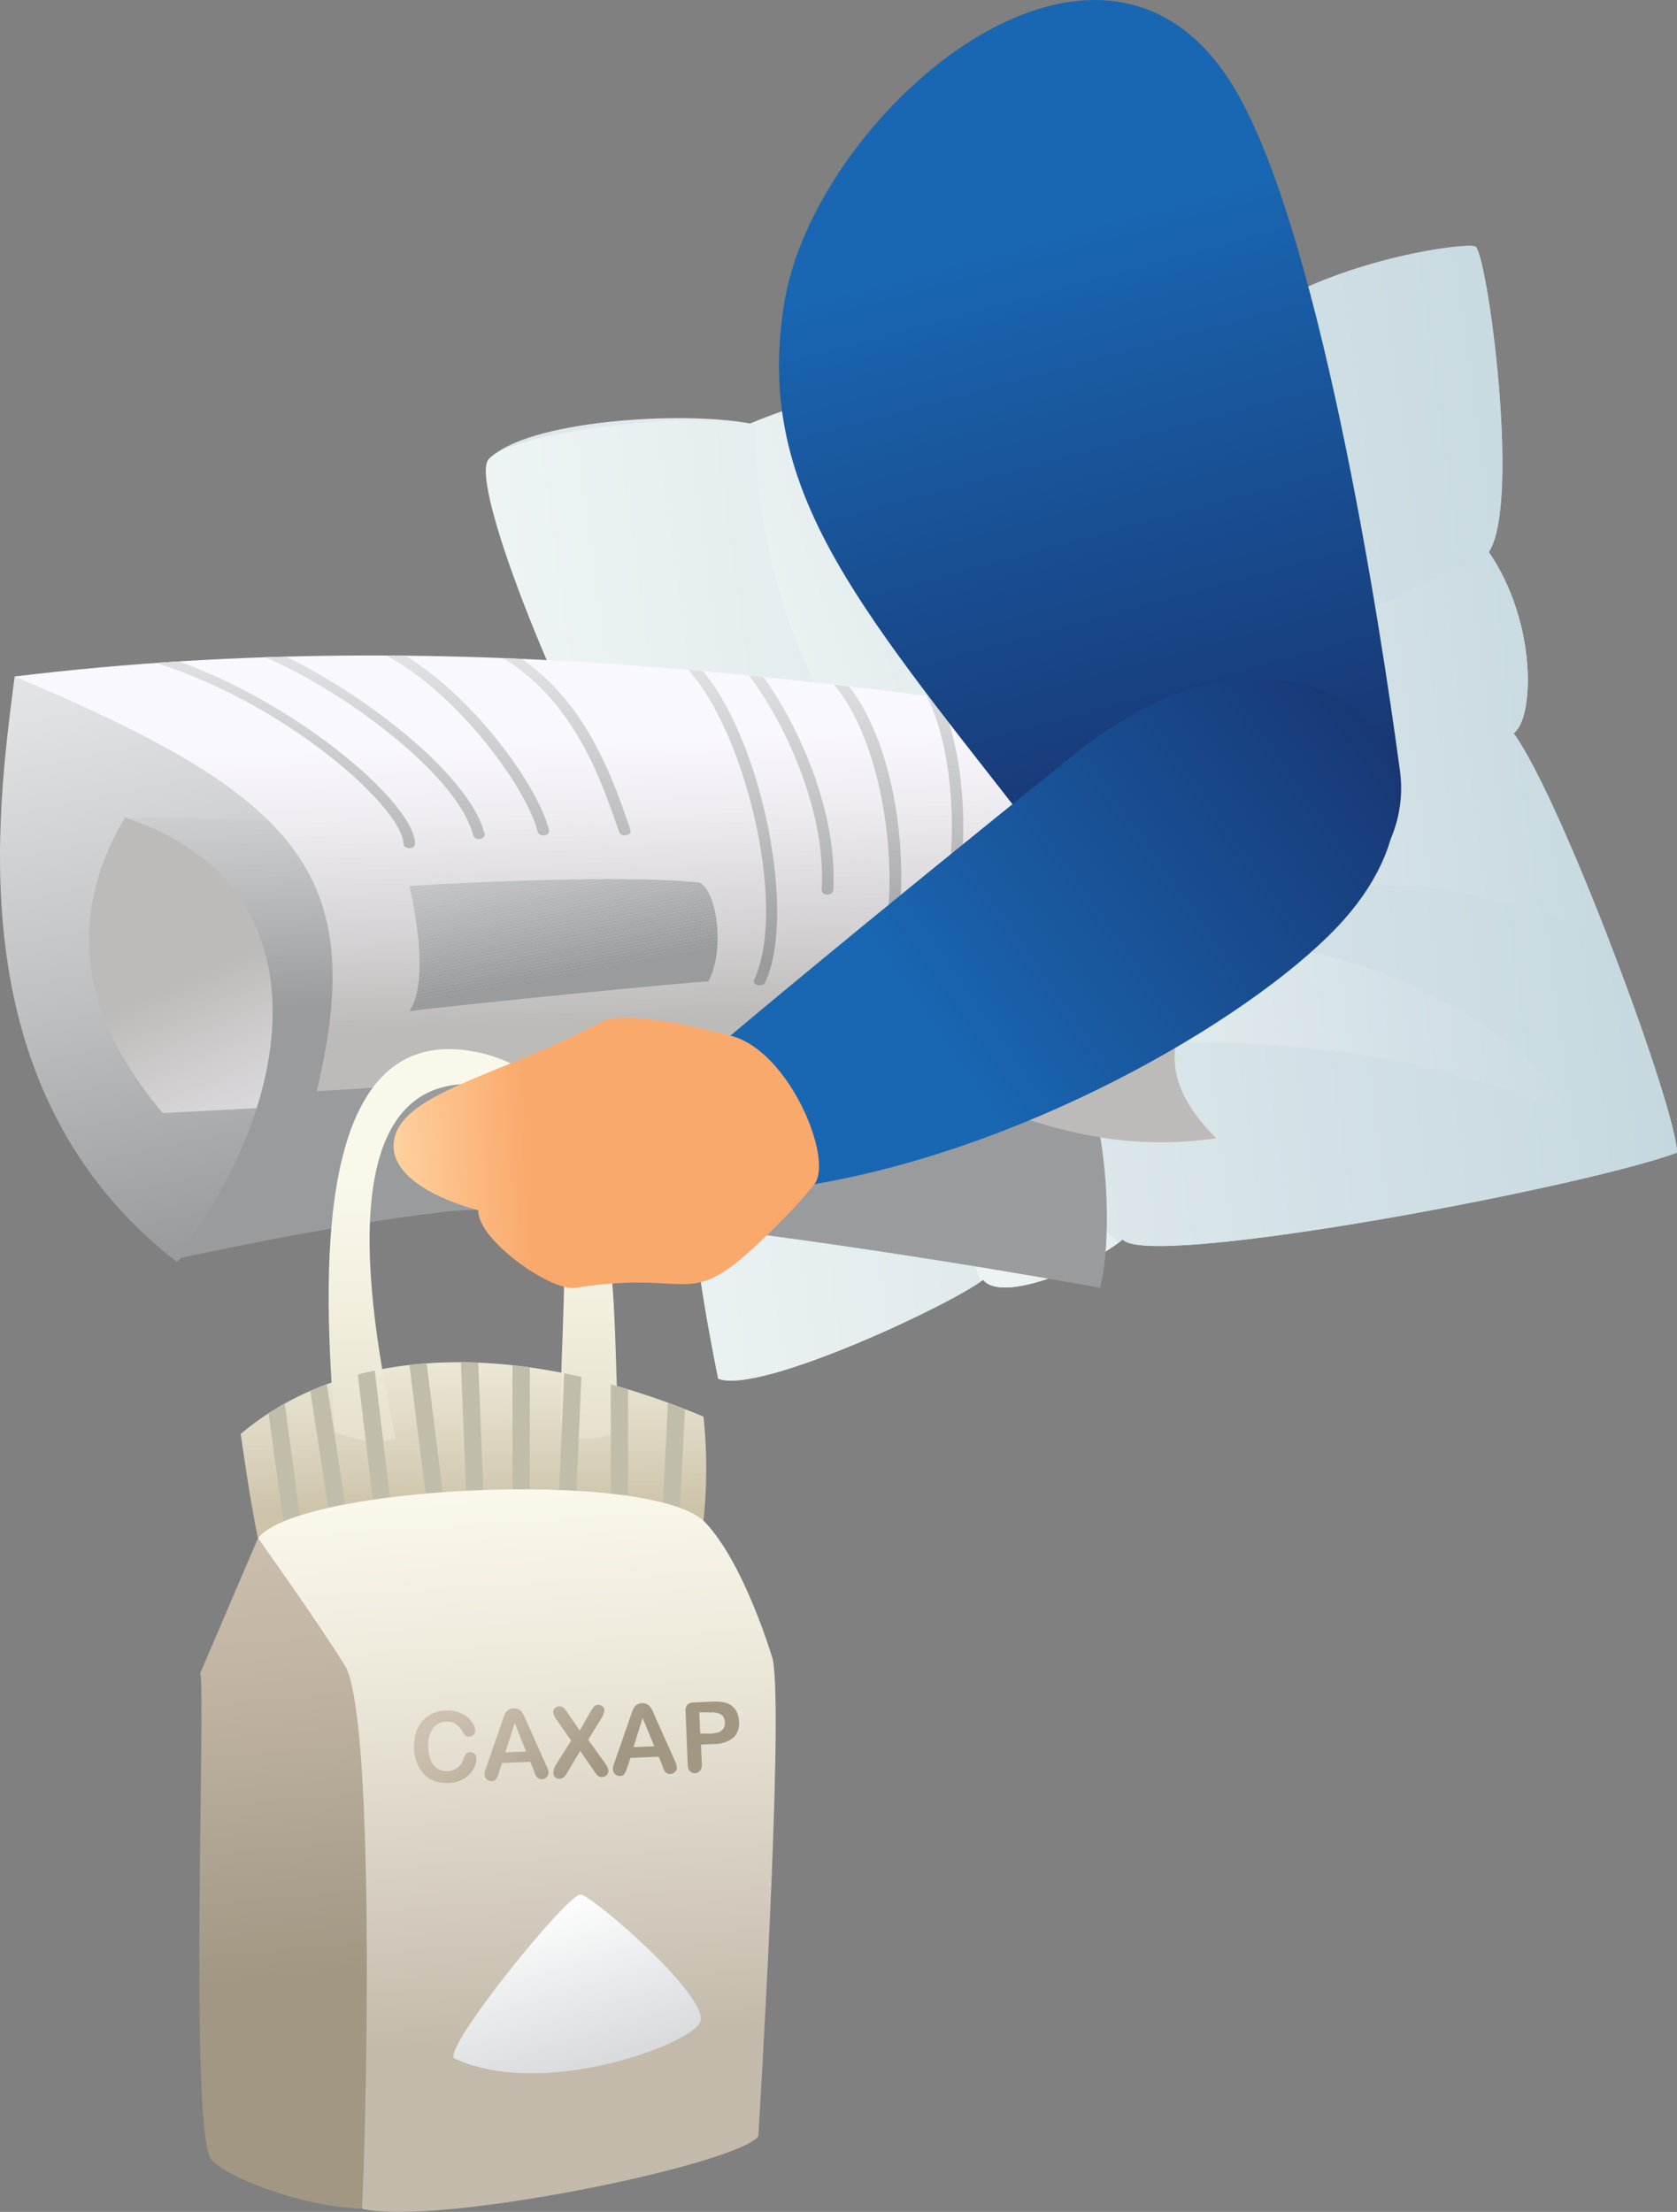 <svg xmlns="http://www.w3.org/2000/svg" xmlns:xlink="http://www.w3.org/1999/xlink" viewBox="0 0 169.42 223.42"><rect x="0" y="0" width="169.42" height="223.42" fill="#808080" stroke="none"/><defs><style>.cls-1{fill:url(#Безымянный_градиент_217);}.cls-2,.cls-75{fill:none;}.cls-3{fill:url(#Безымянный_градиент_216);}.cls-4{clip-path:url(#clip-path);}.cls-5{fill:url(#Безымянный_градиент_217-3);}.cls-6{fill:url(#Безымянный_градиент_217-4);}.cls-7{fill:url(#Безымянный_градиент_217-5);}.cls-8{fill:url(#Безымянный_градиент_708);}.cls-9{fill:url(#Безымянный_градиент_937);}.cls-10{fill:url(#Безымянный_градиент_708-2);}.cls-11{fill:url(#Безымянный_градиент_655);}.cls-12{clip-path:url(#clip-path-2);}.cls-13{clip-path:url(#clip-path-3);}.cls-14{fill:#c9cacc;}.cls-15{fill:#c8c9cb;}.cls-16{fill:#c7c8ca;}.cls-17{fill:#c6c7c9;}.cls-18{fill:#c5c5c8;}.cls-19{fill:#c3c4c7;}.cls-20{fill:#c2c3c6;}.cls-21{fill:#c1c2c5;}.cls-22{fill:#c0c1c4;}.cls-23{fill:#bfc0c3;}.cls-24{fill:#bebfc1;}.cls-25{fill:#bdbec0;}.cls-26{fill:#bcbdbf;}.cls-27{fill:#bbbcbe;}.cls-28{fill:#b9bbbd;}.cls-29{fill:#b8babc;}.cls-30{fill:#b7b8bb;}.cls-31{fill:#b6b7ba;}.cls-32{fill:#b5b6b8;}.cls-33{fill:#b4b5b7;}.cls-34{fill:#b2b4b6;}.cls-35{fill:#b1b3b5;}.cls-36{fill:#b0b2b4;}.cls-37{fill:#afb0b3;}.cls-38{fill:#aeafb2;}.cls-39{fill:#adaeb0;}.cls-40{fill:#abadaf;}.cls-41{fill:#aaacae;}.cls-42{fill:#a9abad;}.cls-43{fill:#a8a9ac;}.cls-44{fill:#a7a8aa;}.cls-45{fill:#a5a7a9;}.cls-46{fill:#a4a6a8;}.cls-47{fill:#a3a5a7;}.cls-48{fill:#a2a3a6;}.cls-49{fill:#a0a2a4;}.cls-50{fill:#9fa1a3;}.cls-51{fill:#9ea0a2;}.cls-52{fill:#9d9fa1;}.cls-53{fill:#9c9d9f;}.cls-54{fill:#9a9c9e;}.cls-55{fill:#999b9d;}.cls-56{clip-path:url(#clip-path-4);}.cls-57{fill:#cecfd1;}.cls-58{fill:#cdced0;}.cls-59{fill:#cccdcf;}.cls-60{fill:#cbccce;}.cls-61{fill:#cacbcd;}.cls-62{fill:url(#Безымянный_градиент_708-3);}.cls-63{fill:url(#Безымянный_градиент_708-4);}.cls-64{fill:url(#Безымянный_градиент_708-5);}.cls-65{fill:url(#Безымянный_градиент_708-6);}.cls-66{fill:url(#Безымянный_градиент_708-7);}.cls-67{fill:url(#Безымянный_градиент_708-8);}.cls-68{fill:url(#Безымянный_градиент_708-9);}.cls-69{fill:url(#Безымянный_градиент_708-10);}.cls-70{fill:url(#Безымянный_градиент_708-11);}.cls-71{fill:url(#Безымянный_градиент_1005);}.cls-72{fill:url(#Безымянный_градиент_310);}.cls-73{fill:url(#Безымянный_градиент_310-2);}.cls-74{clip-path:url(#clip-path-5);}.cls-75{stroke:#c0beaa;stroke-miterlimit:10;stroke-width:1.75px;}.cls-76{fill:url(#Безымянный_градиент_2642);}.cls-77{fill:url(#Безымянный_градиент_2722);}.cls-78{fill:url(#Безымянный_градиент_2642-2);}.cls-79{fill:url(#Безымянный_градиент_2642-3);}.cls-80{fill:url(#Безымянный_градиент_2642-4);}.cls-81{fill:url(#Безымянный_градиент_2642-5);}.cls-82{fill:url(#Безымянный_градиент_2642-6);}.cls-83{fill:url(#Безымянный_градиент_237);}.cls-84{fill:url(#Безымянный_градиент_159);}.cls-85{fill:url(#Безымянный_градиент_1005-2);}</style><linearGradient id="Безымянный_градиент_217" x1="1280.69" y1="-45.6" x2="1390.69" y2="-45.6" gradientTransform="translate(-1207.99 308.02) rotate(-7.77)" gradientUnits="userSpaceOnUse"><stop offset="0" stop-color="#ddf5f5"/><stop offset="0" stop-color="#eef4f4"/><stop offset="1" stop-color="#c6d8df"/></linearGradient><radialGradient id="Безымянный_градиент_216" cx="1308.03" cy="-72.18" r="62.53" gradientTransform="translate(-1207.99 308.02) rotate(-7.77)" xlink:href="#Безымянный_градиент_217"/><clipPath id="clip-path"><path class="cls-1" d="M49.38,46.38c2.25-2.56,17.78-4.68,26.4-3.6,16.74-5.67,34.86-5.32,52.07-11.62,8.35-5.09,20-6.68,21.18-6.27s4.66,25.91,1.38,30.87c4.94,7.24,4.56,16.89,2.5,18.3,4.86,6.68,16.46,37.86,16.51,42.37-9.68,3.58-53.47,11.81-56,8.77-3.3,2.71-12.18,6.5-14.1,4.06-2.85,2.32-22.58,11.67-26.77,10-1.76-8.79-2.67-15.45-2.34-17.19C66.5,119.73,64.79,90.6,64.59,85,57.46,74.09,47.29,48.75,49.38,46.38Z"/></clipPath><linearGradient id="Безымянный_градиент_217-3" x1="1317.99" y1="-30.97" x2="1388.98" y2="-30.97" xlink:href="#Безымянный_градиент_217"/><linearGradient id="Безымянный_градиент_217-4" x1="1299.99" y1="-66.03" x2="1381.22" y2="-80.88" xlink:href="#Безымянный_градиент_217"/><linearGradient id="Безымянный_градиент_217-5" x1="1303.35" y1="-62.81" x2="1300.07" y2="3.57" xlink:href="#Безымянный_градиент_217"/><linearGradient id="Безымянный_градиент_708" x1="8.37" y1="57.04" x2="22.83" y2="128.45" gradientUnits="userSpaceOnUse"><stop offset="0" stop-color="#ececef"/><stop offset="0.21" stop-color="#dfe0e2"/><stop offset="0.6" stop-color="#bebfc1"/><stop offset="0.96" stop-color="#999b9d"/></linearGradient><linearGradient id="Безымянный_градиент_937" x1="42.12" y1="127.88" x2="18.33" y2="74.97" gradientUnits="userSpaceOnUse"><stop offset="0" stop-color="#faf8ff"/><stop offset="0.16" stop-color="#efedf2"/><stop offset="0.45" stop-color="#d2d0d1"/><stop offset="0.62" stop-color="#bdbbb9"/></linearGradient><linearGradient id="Безымянный_градиент_708-2" x1="60.17" y1="64.8" x2="62.19" y2="101.64" xlink:href="#Безымянный_градиент_708"/><linearGradient id="Безымянный_градиент_655" x1="61.86" y1="59.66" x2="63.39" y2="104.92" gradientUnits="userSpaceOnUse"><stop offset="0.33" stop-color="#faf8ff"/><stop offset="0.49" stop-color="#efedf2"/><stop offset="0.78" stop-color="#d2d0d1"/><stop offset="0.96" stop-color="#bdbbb9"/></linearGradient><clipPath id="clip-path-2"><path class="cls-2" d="M115.22,73.08C87.08,69.63,47.8,62.72,1.48,68.33,30.21,80.42,37.24,88.2,32,110.22c24.62-1.3,41.62-5.61,56.87-2.16,9.8,2.22,19.35,9.07,34,6.91-3.51-3.46-5.27-7.34-3.51-11.23S129.88,86.9,115.22,73.08Z"/></clipPath><clipPath id="clip-path-3"><path class="cls-2" d="M41.35,89.49s2.34,9.33,0,12.65c5.27-.69,28.76-3,30.21-3,1.72-3.22.86-9.17-.9-10C61.28,88.2,41.35,89.49,41.35,89.49Z"/></clipPath><clipPath id="clip-path-4"><path class="cls-2" d="M96.13,103.17c3.26,1,14.43,4.66,17.34,5-.61-3.66,8.79-13,4.1-26.44a81.6,81.6,0,0,0-10.06-1.33,23.26,23.26,0,0,1-.82,18.7c-4-1.06-7.19-1.58-7.19-1.58C99.39,98.56,96.13,103.17,96.13,103.17Z"/></clipPath><linearGradient id="Безымянный_градиент_708-3" x1="26.57" y1="58.94" x2="25.48" y2="97.3" xlink:href="#Безымянный_градиент_708"/><linearGradient id="Безымянный_градиент_708-4" x1="37.26" y1="59.12" x2="36.17" y2="97.58" xlink:href="#Безымянный_градиент_708"/><linearGradient id="Безымянный_градиент_708-5" x1="46.29" y1="59.27" x2="45.19" y2="97.81" xlink:href="#Безымянный_градиент_708"/><linearGradient id="Безымянный_градиент_708-6" x1="56.18" y1="59.45" x2="55.08" y2="98.04" xlink:href="#Безымянный_градиент_708"/><linearGradient id="Безымянный_градиент_708-7" x1="73.08" y1="59.78" x2="71.98" y2="98.5" xlink:href="#Безымянный_градиент_708"/><linearGradient id="Безымянный_градиент_708-8" x1="79.63" y1="59.91" x2="78.53" y2="98.61" xlink:href="#Безымянный_градиент_708"/><linearGradient id="Безымянный_градиент_708-9" x1="87.88" y1="60.06" x2="86.78" y2="98.83" xlink:href="#Безымянный_градиент_708"/><linearGradient id="Безымянный_градиент_708-10" x1="95.02" y1="60.2" x2="93.92" y2="99.01" xlink:href="#Безымянный_градиент_708"/><linearGradient id="Безымянный_градиент_708-11" x1="101.61" y1="60.35" x2="100.5" y2="99.11" xlink:href="#Безымянный_градиент_708"/><linearGradient id="Безымянный_градиент_1005" x1="97.75" y1="6.74" x2="118.2" y2="82.32" gradientUnits="userSpaceOnUse"><stop offset="0.22" stop-color="#1967b3"/><stop offset="1" stop-color="#183773"/></linearGradient><linearGradient id="Безымянный_градиент_310" x1="47.57" y1="116.39" x2="47.87" y2="154.12" gradientUnits="userSpaceOnUse"><stop offset="0.33" stop-color="#faf8eb"/><stop offset="0.5" stop-color="#f1eede"/><stop offset="0.8" stop-color="#dad3bd"/><stop offset="0.96" stop-color="#cdc3a9"/></linearGradient><linearGradient id="Безымянный_градиент_310-2" x1="47.63" y1="91.73" x2="48.29" y2="174.68" xlink:href="#Безымянный_градиент_310"/><clipPath id="clip-path-5"><path class="cls-2" d="M24.32,144.84c1.16,8.18,1.75,10.52,1.75,10.52,13.43-2.34,33.29-4.68,45-1.76a50.32,50.32,0,0,0,0-10.51C52.94,135.5,35.41,135.5,24.32,144.84Z"/></clipPath><linearGradient id="Безымянный_градиент_2642" x1="22.89" y1="125.26" x2="29.9" y2="201.92" gradientUnits="userSpaceOnUse"><stop offset="0.33" stop-color="#cfc1b1"/><stop offset="0.56" stop-color="#c2b5a4"/><stop offset="0.97" stop-color="#a19783"/></linearGradient><linearGradient id="Безымянный_градиент_2722" x1="51.44" y1="150.81" x2="54.88" y2="206.05" gradientUnits="userSpaceOnUse"><stop offset="0" stop-color="#faf8eb"/><stop offset="0.27" stop-color="#efecde"/><stop offset="0.77" stop-color="#d2cbbd"/><stop offset="1" stop-color="#c3baab"/></linearGradient><linearGradient id="Безымянный_градиент_2642-2" x1="37.98" y1="169.12" x2="54.24" y2="185.83" xlink:href="#Безымянный_градиент_2642"/><linearGradient id="Безымянный_градиент_2642-3" x1="41.05" y1="166.14" x2="57.31" y2="182.84" xlink:href="#Безымянный_градиент_2642"/><linearGradient id="Безымянный_градиент_2642-4" x1="45.12" y1="162.17" x2="61.38" y2="178.88" xlink:href="#Безымянный_градиент_2642"/><linearGradient id="Безымянный_градиент_2642-5" x1="47.97" y1="159.4" x2="64.23" y2="176.1" xlink:href="#Безымянный_градиент_2642"/><linearGradient id="Безымянный_градиент_2642-6" x1="52.13" y1="155.35" x2="68.38" y2="172.06" xlink:href="#Безымянный_градиент_2642"/><linearGradient id="Безымянный_градиент_237" x1="54.18" y1="192.02" x2="59.45" y2="209.52" gradientUnits="userSpaceOnUse"><stop offset="0" stop-color="#fff"/><stop offset="1" stop-color="#d7d9db"/></linearGradient><linearGradient id="Безымянный_градиент_159" x1="-3527.09" y1="4623.64" x2="-3512.5" y2="4582.99" gradientTransform="matrix(0.38, 0.93, -0.93, 0.38, 5650.65, 1650.75)" gradientUnits="userSpaceOnUse"><stop offset="0.64" stop-color="#ffd7a5"/><stop offset="1" stop-color="#faa96c"/></linearGradient><linearGradient id="Безымянный_градиент_1005-2" x1="80.41" y1="114.32" x2="140.43" y2="72.53" xlink:href="#Безымянный_градиент_1005"/></defs><g id="Слой_2" data-name="Слой 2"><g id="Слой_2-2" data-name="Слой 2"><path class="cls-3" d="M49.38,46.38c3.77-3.9,19.44-4.91,26.4-3.6,17.62-7.48,41.66-5.11,52.07-11.62,9-4.61,20-6.68,21.18-6.27s4.66,25.91,1.38,30.87c4.94,7.24,4.56,16.89,2.5,18.3,4.86,6.68,16.46,37.86,16.51,42.37-9.68,3.58-53.47,11.81-56,8.77-3.3,2.71-12.18,6.5-14.1,4.06-2.85,2.32-22.58,11.67-26.77,10-1.76-8.79-2.67-15.45-2.34-17.19C66.5,119.73,64.79,90.6,64.59,85,57.46,74.09,47.18,48.65,49.38,46.38Z"/><path class="cls-1" d="M49.38,46.38c2.25-2.56,17.78-4.68,26.4-3.6,16.74-5.67,34.86-5.32,52.07-11.62,8.35-5.09,20-6.68,21.18-6.27s4.66,25.91,1.38,30.87c4.94,7.24,4.56,16.89,2.5,18.3,4.86,6.68,16.46,37.86,16.51,42.37-9.68,3.58-53.47,11.81-56,8.77-3.3,2.71-12.18,6.5-14.1,4.06-2.85,2.32-22.58,11.67-26.77,10-1.76-8.79-2.67-15.45-2.34-17.19C66.5,119.73,64.79,90.6,64.59,85,57.46,74.09,47.29,48.75,49.38,46.38Z"/><g class="cls-4"><path class="cls-5" d="M157,54c-10.4,2.84-43.1,15.77-45.46,39.81C86.39,104,99.2,131.66,101.87,134.68c.21.24,1.47-.29,3.13-1.86.89-.84,15.25-1.69,13.75-2.7-6.22-4.24-16.65-14.06-15.45-22.18,5.8-3,31.46-5.42,54.82,4.38-4.13-9.6-23.94-18.19-36.22-17.09,16.79-13.58,43.06.91,43.06.91Z"/><path class="cls-6" d="M76.28,38.2c.15-1.09-3.34,31.45,20.6,47.46,4.38-17.55,11.19-26.39,14.38-25.41s1.31,13.27,4.43,12.76,15.85-33.31,14.36-43.28S76.28,38.2,76.28,38.2Z"/><path class="cls-7" d="M61.24,89.39c5.59-8.67,22.81-8.76,30.51-3-13.27,5.19-12.93,21.18-12.14,24.35s-7,10.44-11.54,12.2S61.39,90.5,61.39,90.5Z"/></g><path class="cls-8" d="M17.89,127.49C-4.38,110.22-.28,82.15,1.48,68.33,29,72.65,44.86,97.26,17.89,127.49Z"/><path class="cls-9" d="M16.43,112.43c-4.4-5.34-12-16-3.81-29.85,18.17,2.16,31.66,4.75,31.66,4.75l-5.52,23.93Z"/><path class="cls-10" d="M108.77,107.2c3.52,6.47,3.52,19,2.35,22.88-16.42-3-54.34-9-66.06-7.69s-27.43,4.81-27.43,4.81c12-15,16.1-37.71-5-44.62,25.8,0,93.22,4.32,93.22,4.32Z"/><path class="cls-11" d="M115.22,73.08C87.08,69.63,47.8,62.72,1.48,68.33,30.21,80.42,37.24,88.2,32,110.22c24.62-1.3,41.62-5.61,56.87-2.16,9.8,2.22,19.35,9.07,34,6.91-3.51-3.46-5.27-7.34-3.51-11.23S129.88,86.9,115.22,73.08Z"/><g class="cls-12"><g class="cls-13"><polygon class="cls-14" points="41.62 88.2 41.35 88.25 41.35 88.2 41.62 88.2"/><polygon class="cls-15" points="43.35 88.2 41.35 88.56 41.35 88.25 41.62 88.2 43.35 88.2"/><polygon class="cls-16" points="45.09 88.2 41.35 88.87 41.35 88.56 43.35 88.2 45.09 88.2"/><polygon class="cls-17" points="46.83 88.2 41.35 89.19 41.35 88.87 45.09 88.2 46.83 88.2"/><polygon class="cls-18" points="48.56 88.2 41.35 89.5 41.35 89.19 46.83 88.2 48.56 88.2"/><polygon class="cls-19" points="50.3 88.2 41.35 89.82 41.35 89.5 48.56 88.2 50.3 88.2"/><polygon class="cls-20" points="52.03 88.2 41.35 90.13 41.35 89.82 50.3 88.2 52.03 88.2"/><polygon class="cls-21" points="53.77 88.2 41.35 90.44 41.35 90.13 52.03 88.2 53.77 88.2"/><polygon class="cls-22" points="55.51 88.2 41.35 90.76 41.35 90.44 53.77 88.2 55.51 88.2"/><polygon class="cls-23" points="57.24 88.2 41.35 91.07 41.35 90.76 55.51 88.2 57.24 88.2"/><polygon class="cls-24" points="58.98 88.2 41.35 91.39 41.35 91.07 57.24 88.2 58.98 88.2"/><polygon class="cls-25" points="60.72 88.2 41.35 91.7 41.35 91.39 58.98 88.2 60.72 88.2"/><polygon class="cls-26" points="62.45 88.2 41.35 92.02 41.35 91.7 60.72 88.2 62.45 88.2"/><polygon class="cls-27" points="64.19 88.2 41.35 92.33 41.35 92.02 62.45 88.2 64.19 88.2"/><polygon class="cls-28" points="65.92 88.2 41.35 92.64 41.35 92.33 64.19 88.2 65.92 88.2"/><polygon class="cls-29" points="67.66 88.2 41.35 92.96 41.35 92.64 65.92 88.2 67.66 88.2"/><polygon class="cls-30" points="69.4 88.2 41.35 93.27 41.35 92.96 67.66 88.2 69.4 88.2"/><polygon class="cls-31" points="71.13 88.2 41.35 93.59 41.35 93.27 69.4 88.2 71.13 88.2"/><polygon class="cls-32" points="72.87 88.2 41.35 93.9 41.35 93.59 71.13 88.2 72.87 88.2"/><polygon class="cls-33" points="73.05 88.2 73.14 88.46 41.35 94.22 41.35 93.9 72.87 88.2 73.05 88.2"/><polygon class="cls-34" points="73.14 88.46 73.24 88.76 41.35 94.53 41.35 94.22 73.14 88.46"/><polygon class="cls-35" points="73.24 88.76 73.28 88.89 73.28 89.06 41.35 94.84 41.35 94.53 73.24 88.76"/><polygon class="cls-36" points="73.28 89.38 41.35 95.16 41.35 94.84 73.28 89.06 73.28 89.38"/><polygon class="cls-37" points="73.28 89.69 41.35 95.47 41.35 95.16 73.28 89.38 73.28 89.69"/><polygon class="cls-38" points="73.28 90.01 41.35 95.79 41.35 95.47 73.28 89.69 73.28 90.01"/><polygon class="cls-39" points="73.28 90.32 41.35 96.1 41.35 95.79 73.28 90.01 73.28 90.32"/><polygon class="cls-40" points="73.28 90.64 41.35 96.42 41.35 96.1 73.28 90.32 73.28 90.64"/><polygon class="cls-41" points="73.28 90.95 41.35 96.73 41.35 96.42 73.28 90.64 73.28 90.95"/><polygon class="cls-42" points="73.28 91.27 41.35 97.04 41.35 96.73 73.28 90.95 73.28 91.27"/><polygon class="cls-43" points="73.28 91.58 41.35 97.36 41.35 97.04 73.28 91.27 73.28 91.58"/><polygon class="cls-44" points="73.28 91.89 41.35 97.67 41.35 97.36 73.28 91.58 73.28 91.89"/><polygon class="cls-45" points="73.28 92.21 41.35 97.99 41.35 97.67 73.28 91.89 73.28 92.21"/><polygon class="cls-46" points="73.28 92.52 41.35 98.3 41.35 97.99 73.28 92.21 73.28 92.52"/><polygon class="cls-47" points="73.28 92.84 41.35 98.61 41.35 98.3 73.28 92.52 73.28 92.84"/><polygon class="cls-48" points="73.28 93.15 41.35 98.93 41.35 98.61 73.28 92.84 73.28 93.15"/><polygon class="cls-49" points="73.28 93.46 41.35 99.24 41.35 98.93 73.28 93.15 73.28 93.46"/><polygon class="cls-50" points="73.28 93.78 41.35 99.56 41.35 99.24 73.28 93.46 73.28 93.78"/><polygon class="cls-51" points="73.28 94.09 41.35 99.87 41.35 99.56 73.28 93.78 73.28 94.09"/><polygon class="cls-52" points="73.28 94.41 41.35 100.19 41.35 99.87 73.28 94.09 73.28 94.41"/><polygon class="cls-53" points="73.28 94.72 41.35 100.5 41.35 100.19 73.28 94.41 73.28 94.72"/><polygon class="cls-54" points="73.28 95.03 41.35 100.81 41.35 100.5 73.28 94.72 73.28 95.03"/><polygon class="cls-55" points="73.28 95.35 41.35 101.13 41.35 100.81 73.28 95.03 73.28 95.35"/><polygon class="cls-55" points="41.35 101.13 73.28 95.35 73.28 102.14 41.35 102.14 41.35 101.13"/></g><g class="cls-56"><polygon class="cls-57" points="122.26 80.52 119.05 80.39 122.26 80.39 122.26 80.52"/><polygon class="cls-58" points="122.26 80.94 109.24 80.39 119.05 80.39 122.26 80.52 122.26 80.94"/><polygon class="cls-59" points="122.26 81.35 99.43 80.39 109.24 80.39 122.26 80.94 122.26 81.35"/><polygon class="cls-60" points="122.26 81.77 96.7 80.69 96.73 80.39 99.43 80.39 122.26 81.35 122.26 81.77"/><polygon class="cls-61" points="122.26 82.18 96.67 81.1 96.7 80.69 122.26 81.77 122.26 82.18"/><polygon class="cls-14" points="122.26 82.6 96.64 81.51 96.67 81.1 122.26 82.18 122.26 82.6"/><polygon class="cls-15" points="122.26 83.01 96.61 81.93 96.64 81.51 122.26 82.6 122.26 83.01"/><polygon class="cls-16" points="122.26 83.42 96.58 82.34 96.61 81.93 122.26 83.01 122.26 83.42"/><polygon class="cls-17" points="122.26 83.84 96.54 82.75 96.58 82.34 122.26 83.42 122.26 83.84"/><polygon class="cls-18" points="122.26 84.25 96.51 83.17 96.54 82.75 122.26 83.84 122.26 84.25"/><polygon class="cls-19" points="122.26 84.67 96.48 83.58 96.51 83.17 122.26 84.25 122.26 84.67"/><polygon class="cls-20" points="122.26 85.08 96.45 83.99 96.48 83.58 122.26 84.67 122.26 85.08"/><polygon class="cls-21" points="122.26 85.5 96.42 84.41 96.45 83.99 122.26 85.08 122.26 85.5"/><polygon class="cls-22" points="122.26 85.91 96.38 84.82 96.42 84.41 122.26 85.5 122.26 85.91"/><polygon class="cls-23" points="122.26 86.33 96.35 85.23 96.38 84.82 122.26 85.91 122.26 86.33"/><polygon class="cls-24" points="122.26 86.74 96.32 85.65 96.35 85.23 122.26 86.33 122.26 86.74"/><polygon class="cls-25" points="122.26 87.16 96.29 86.06 96.32 85.65 122.26 86.74 122.26 87.16"/><polygon class="cls-26" points="122.26 87.57 96.25 86.47 96.29 86.06 122.26 87.16 122.26 87.57"/><polygon class="cls-27" points="122.26 87.98 96.22 86.89 96.25 86.47 122.26 87.57 122.26 87.98"/><polygon class="cls-28" points="122.26 88.4 96.19 87.3 96.22 86.89 122.26 87.98 122.26 88.4"/><polygon class="cls-29" points="122.26 88.81 96.16 87.71 96.19 87.3 122.26 88.4 122.26 88.81"/><polygon class="cls-30" points="122.26 89.23 96.13 88.13 96.13 88.1 96.16 87.71 122.26 88.81 122.26 89.23"/><polygon class="cls-31" points="122.26 89.64 96.13 88.54 96.13 88.13 122.26 89.23 122.26 89.64"/><polygon class="cls-32" points="122.26 90.06 96.13 88.95 96.13 88.54 122.26 89.64 122.26 90.06"/><polygon class="cls-33" points="122.26 90.47 96.13 89.37 96.13 88.95 122.26 90.06 122.26 90.47"/><polygon class="cls-34" points="122.26 90.89 96.13 89.78 96.13 89.37 122.26 90.47 122.26 90.89"/><polygon class="cls-35" points="122.26 91.3 96.13 90.2 96.13 89.78 122.26 90.89 122.26 91.3"/><polygon class="cls-36" points="122.26 91.72 96.13 90.61 96.13 90.2 122.26 91.3 122.26 91.72"/><polygon class="cls-37" points="122.26 92.13 96.13 91.03 96.13 90.61 122.26 91.72 122.26 92.13"/><polygon class="cls-38" points="122.26 92.55 96.13 91.44 96.13 91.03 122.26 92.13 122.26 92.55"/><polygon class="cls-39" points="122.26 92.96 96.13 91.86 96.13 91.44 122.26 92.55 122.26 92.96"/><polygon class="cls-40" points="122.26 93.37 96.13 92.27 96.13 91.86 122.26 92.96 122.26 93.37"/><polygon class="cls-41" points="122.26 93.79 96.13 92.68 96.13 92.27 122.26 93.37 122.26 93.79"/><polygon class="cls-42" points="122.26 94.2 96.13 93.1 96.13 92.68 122.26 93.79 122.26 94.2"/><polygon class="cls-43" points="122.26 94.62 96.13 93.51 96.13 93.1 122.26 94.2 122.26 94.62"/><polygon class="cls-44" points="122.26 95.03 96.13 93.93 96.13 93.51 122.26 94.62 122.26 95.03"/><polygon class="cls-45" points="122.26 95.45 96.13 94.34 96.13 93.93 122.26 95.03 122.26 95.45"/><polygon class="cls-46" points="122.26 95.86 96.13 94.76 96.13 94.34 122.26 95.45 122.26 95.86"/><polygon class="cls-47" points="122.26 96.28 96.13 95.17 96.13 94.76 122.26 95.86 122.26 96.28"/><polygon class="cls-48" points="122.26 96.69 96.13 95.59 96.13 95.17 122.26 96.28 122.26 96.69"/><polygon class="cls-49" points="122.26 97.11 96.13 96 96.13 95.59 122.26 96.69 122.26 97.11"/><polygon class="cls-50" points="122.26 97.52 96.13 96.42 96.13 96 122.26 97.11 122.26 97.52"/><polygon class="cls-51" points="122.26 97.93 96.13 96.83 96.13 96.42 122.26 97.52 122.26 97.93"/><polygon class="cls-52" points="122.26 98.35 96.13 97.24 96.13 96.83 122.26 97.93 122.26 98.35"/><polygon class="cls-53" points="122.26 98.76 96.13 97.66 96.13 97.24 122.26 98.35 122.26 98.76"/><polygon class="cls-54" points="122.26 99.18 96.13 98.07 96.13 97.66 122.26 98.76 122.26 99.18"/><polygon class="cls-55" points="122.26 99.59 96.13 98.49 96.13 98.07 122.26 99.18 122.26 99.59"/><polygon class="cls-55" points="96.13 98.49 122.26 99.59 122.26 108.16 96.13 108.16 96.13 98.49"/></g><path class="cls-62" d="M41.35,85.67c-.33,0-.59-.19-.59-.43,0-1.75-3.21-5.85-9.35-10.28-6.58-4.75-14.12-8.11-20.68-9.23-.32,0-.51-.28-.44-.51a.61.61,0,0,1,.7-.33c15.09,2.57,30.94,15.73,30.94,20.35C41.93,85.48,41.67,85.67,41.35,85.67Z"/><path class="cls-63" d="M48.38,84.74a.56.56,0,0,1-.57-.35c-1.68-6.58-15-16-22.8-18.69-.3-.1-.42-.35-.29-.57a.69.69,0,0,1,.78-.21c8,2.75,21.72,12.49,23.46,19.31.06.24-.15.46-.47.51Z"/><path class="cls-64" d="M54.89,84.38a.55.55,0,0,1-.57-.35c-1.12-4.7-9.57-16.15-17.74-18.87-.3-.09-.43-.35-.3-.57a.7.7,0,0,1,.78-.21c8.64,2.86,17.23,14.52,18.41,19.5.06.23-.16.46-.47.5Z"/><path class="cls-65" d="M63.13,84.38a.58.58,0,0,1-.57-.32l-.33-.93c-1.75-5-5-14.32-14.13-18-.28-.11-.39-.38-.23-.59a.7.7,0,0,1,.79-.17c9.58,3.84,12.91,13.39,14.71,18.52.11.33.22.64.32.93s-.1.47-.41.53Z"/><path class="cls-66" d="M76.75,99.52l-.19,0c-.31-.08-.47-.32-.37-.55,3.89-8.4-2.3-30.47-9.32-33.26-.29-.11-.4-.37-.24-.58a.7.7,0,0,1,.79-.18c8.09,3.21,13.66,26.12,9.88,34.3A.59.59,0,0,1,76.75,99.52Z"/><path class="cls-67" d="M83.56,90.36h0c-.32,0-.57-.22-.55-.46.55-9-4.93-19.33-8.81-23.44a.37.37,0,0,1,.15-.6.72.72,0,0,1,.82.11c4,4.21,9.58,14.74,9,24A.55.55,0,0,1,83.56,90.36Z"/><path class="cls-68" d="M88.25,100.72a.69.69,0,0,1-.2,0c-.31-.08-.46-.33-.35-.55,4.18-8.36,2-25.46-3.94-31.55a.37.37,0,0,1,.13-.61.76.76,0,0,1,.82.1C91.5,75,92.79,92.45,88.8,100.44A.62.62,0,0,1,88.25,100.72Z"/><path class="cls-69" d="M92.35,101.58a.65.65,0,0,1-.27,0c-.28-.11-.39-.37-.24-.58,5.75-8.06,5.78-27.31,0-33.23a.36.36,0,0,1,.13-.6.74.74,0,0,1,.82.1c6,6.24,6.07,25.69,0,34.13A.61.61,0,0,1,92.35,101.58Z"/><path class="cls-70" d="M102.91,95.11h-.06c-.32,0-.56-.23-.52-.47,1.21-8.52-.11-20.68-4-25.2a.38.38,0,0,1,.18-.6.74.74,0,0,1,.81.14c4,4.67,5.43,17.09,4.19,25.75A.55.55,0,0,1,102.91,95.11Z"/></g><path class="cls-71" d="M124,7.79c9.08,13.48,15.54,55.92,17.44,70.14s-20.67,27-37.9,4.91S76.13,49.1,79.26,30.43,110.22-12.75,124,7.79Z"/><path class="cls-72" d="M24.32,144.84c1.16,8.18,1.75,10.52,1.75,10.52,13.43-2.34,33.29-4.68,45-1.76a50.32,50.32,0,0,0,0-10.51C52.94,135.5,35.41,135.5,24.32,144.84Z"/><path class="cls-73" d="M33.82,144.62c-.76-11.47-3.48-41.51,13.93-38.43s13.43,31.54,15,38.43c-4.42,1.53-6,0-6,0-.75-11.47,4-34.74-9-35.12-15.83-.46-9.31,28.06-7.8,35.8C37.63,146.23,33.82,144.62,33.82,144.62Z"/><g class="cls-74"><line class="cls-75" x1="27.82" y1="141.34" x2="29.57" y2="154.19"/><line class="cls-75" x1="31.91" y1="138.42" x2="34.25" y2="153.6"/><line class="cls-75" x1="36.87" y1="137.54" x2="38.63" y2="152.14"/><line class="cls-75" x1="42.13" y1="136.96" x2="43.88" y2="150.97"/><line class="cls-75" x1="47.39" y1="136.37" x2="47.97" y2="150.97"/><line class="cls-75" x1="52.65" y1="136.37" x2="52.65" y2="150.97"/><line class="cls-75" x1="57.9" y1="138.12" x2="57.32" y2="151.56"/><line class="cls-75" x1="62.58" y1="138.71" x2="62.58" y2="150.97"/><line class="cls-75" x1="68.42" y1="140.46" x2="67.83" y2="152.14"/></g><path class="cls-76" d="M20.23,169c.58,1.9-1.17,46.89,1.17,49.2s10.51,4.88,15.18,4.88c1.76-1.15,2.34-55.53,0-57s-10.51-10.72-10.51-10.72Z"/><path class="cls-77" d="M36.58,223.11c.59-12.85,1.17-50.23-1.75-54.9s-8.76-12.85-8.76-12.85c4.09-5.26,39.13-7,45-1.76,4.08,4.09,7,14,7,14,1.16,5.84-1.46,48.19-1.46,48.19C74.26,218.73,44.18,224.87,36.58,223.11Z"/><path class="cls-78" d="M48.12,177.64a1.88,1.88,0,0,1-.14.73,2.71,2.71,0,0,1-1.37,1.43,3.25,3.25,0,0,1-1.27.29,4.72,4.72,0,0,1-1-.07,3,3,0,0,1-.84-.29,3,3,0,0,1-.7-.56,3.41,3.41,0,0,1-.5-.72,3.33,3.33,0,0,1-.33-.86,4.46,4.46,0,0,1-.14-1,4.57,4.57,0,0,1,.18-1.52,3.12,3.12,0,0,1,1.71-2,3.59,3.59,0,0,1,1.31-.3,3.3,3.3,0,0,1,1.53.28,2.81,2.81,0,0,1,1.05.8,1.71,1.71,0,0,1,.4.93.66.66,0,0,1-.16.44.53.53,0,0,1-.41.2.56.56,0,0,1-.41-.11,1.69,1.69,0,0,1-.32-.43,2.14,2.14,0,0,0-.69-.76,1.66,1.66,0,0,0-.94-.22,1.64,1.64,0,0,0-1.36.72,3,3,0,0,0-.45,1.91,3.47,3.47,0,0,0,.29,1.36,1.69,1.69,0,0,0,.68.78,1.75,1.75,0,0,0,1,.23,1.72,1.72,0,0,0,1-.35,1.76,1.76,0,0,0,.6-.91,1.8,1.8,0,0,1,.21-.46.53.53,0,0,1,.42-.2.67.67,0,0,1,.45.16A.65.65,0,0,1,48.12,177.64Z"/><path class="cls-79" d="M53.94,178.83l-.37-.87-2.85.11-.3.92a3.31,3.31,0,0,1-.31.72.49.49,0,0,1-.44.2.7.7,0,0,1-.49-.17.63.63,0,0,1-.22-.44,1,1,0,0,1,0-.3,2.93,2.93,0,0,1,.14-.43l1.61-4.63c0-.13.1-.29.16-.48a2.6,2.6,0,0,1,.22-.47.89.89,0,0,1,.31-.3.88.88,0,0,1,.48-.13,1,1,0,0,1,.5.09.89.89,0,0,1,.33.27,1.79,1.79,0,0,1,.22.38c.07.13.14.31.24.53l2,4.46a2.32,2.32,0,0,1,.25.74.61.61,0,0,1-.19.45.64.64,0,0,1-1,0,1.23,1.23,0,0,1-.18-.3ZM51.05,177l2.1-.08L52,174.05Z"/><path class="cls-80" d="M56.22,178.17l1.48-2.36-1.4-2a2.62,2.62,0,0,1-.3-.5.86.86,0,0,1-.11-.4.48.48,0,0,1,.16-.37.67.67,0,0,1,.43-.18.6.6,0,0,1,.47.16,4,4,0,0,1,.49.63l1.12,1.66,1-1.75.23-.38.17-.26a.74.74,0,0,1,.2-.16,1,1,0,0,1,.26-.06.59.59,0,0,1,.44.15.5.5,0,0,1,.19.37,1.78,1.78,0,0,1-.33.89l-1.3,2.12L61.05,178a5.08,5.08,0,0,1,.31.49.93.93,0,0,1,.1.37.48.48,0,0,1-.07.31.54.54,0,0,1-.22.23.68.68,0,0,1-.33.1.71.71,0,0,1-.34-.07.76.76,0,0,1-.23-.2c-.07-.08-.18-.24-.34-.47l-1.32-1.9-1.23,2.06-.2.34a.9.9,0,0,1-.15.19.51.51,0,0,1-.21.15.82.82,0,0,1-.29.07.61.61,0,0,1-.44-.14.59.59,0,0,1-.18-.45A1.61,1.61,0,0,1,56.22,178.17Z"/><path class="cls-81" d="M66.91,178.31l-.37-.87-2.85.12-.3.91a3.1,3.1,0,0,1-.31.72.48.48,0,0,1-.44.2.66.66,0,0,1-.48-.17.6.6,0,0,1-.23-.44,1.08,1.08,0,0,1,0-.3c0-.1.07-.25.14-.43l1.61-4.63c.05-.13.1-.29.17-.48a2,2,0,0,1,.21-.46.84.84,0,0,1,.31-.31.9.9,0,0,1,.48-.13,1,1,0,0,1,.5.09.93.93,0,0,1,.34.28,1.9,1.9,0,0,1,.22.37c.06.13.14.31.23.53l2,4.46a2.5,2.5,0,0,1,.24.74.62.62,0,0,1-.18.46.7.7,0,0,1-.49.22.65.65,0,0,1-.29-.05.62.62,0,0,1-.2-.15,1.55,1.55,0,0,1-.19-.31ZM64,176.47l2.1-.08-1.18-2.86Z"/><path class="cls-82" d="M72.12,176.16l-1.3.05.08,2a.92.92,0,0,1-.18.65.67.67,0,0,1-.5.24.64.64,0,0,1-.52-.2.9.9,0,0,1-.22-.63l-.22-5.41a.86.86,0,0,1,.19-.67,1,1,0,0,1,.67-.23l1.83-.08a4.9,4.9,0,0,1,1.25.08,1.86,1.86,0,0,1,.76.37,1.75,1.75,0,0,1,.5.66,2.28,2.28,0,0,1,.2.89,2,2,0,0,1-.59,1.66A3.1,3.1,0,0,1,72.12,176.16Zm-.47-3.2-1,0,.09,2.15,1,0a2.72,2.72,0,0,0,.84-.14,1,1,0,0,0,.5-.36,1.07,1.07,0,0,0,.15-.64,1,1,0,0,0-.3-.74A1.79,1.79,0,0,0,71.65,173Z"/><path class="cls-83" d="M45.93,207.93c-1.5-.7,11.47-16.78,12.75-16.57s13.41,10.65,12,13S54.69,212,45.93,207.93Z"/><path class="cls-84" d="M84.41,107.86c-6.79-2.41-20.71-6.47-23.81-4.56-9.54,5.15-19.87,7-20.77,11.76s7.77,7,8.49,7.18c-.1,3,7.36,8.23,9.8,7.84C71.36,128,69,133.5,79.47,122.78S84.41,107.86,84.41,107.86Z"/><path class="cls-85" d="M73.79,104.61c5.88,1.44,10.45,12.41,8.49,15,22.85-3.92,45.57-17.75,53.54-26.77,15-17-4.65-34.82-27.14-16.76S73.79,104.61,73.79,104.61Z"/></g></g></svg>